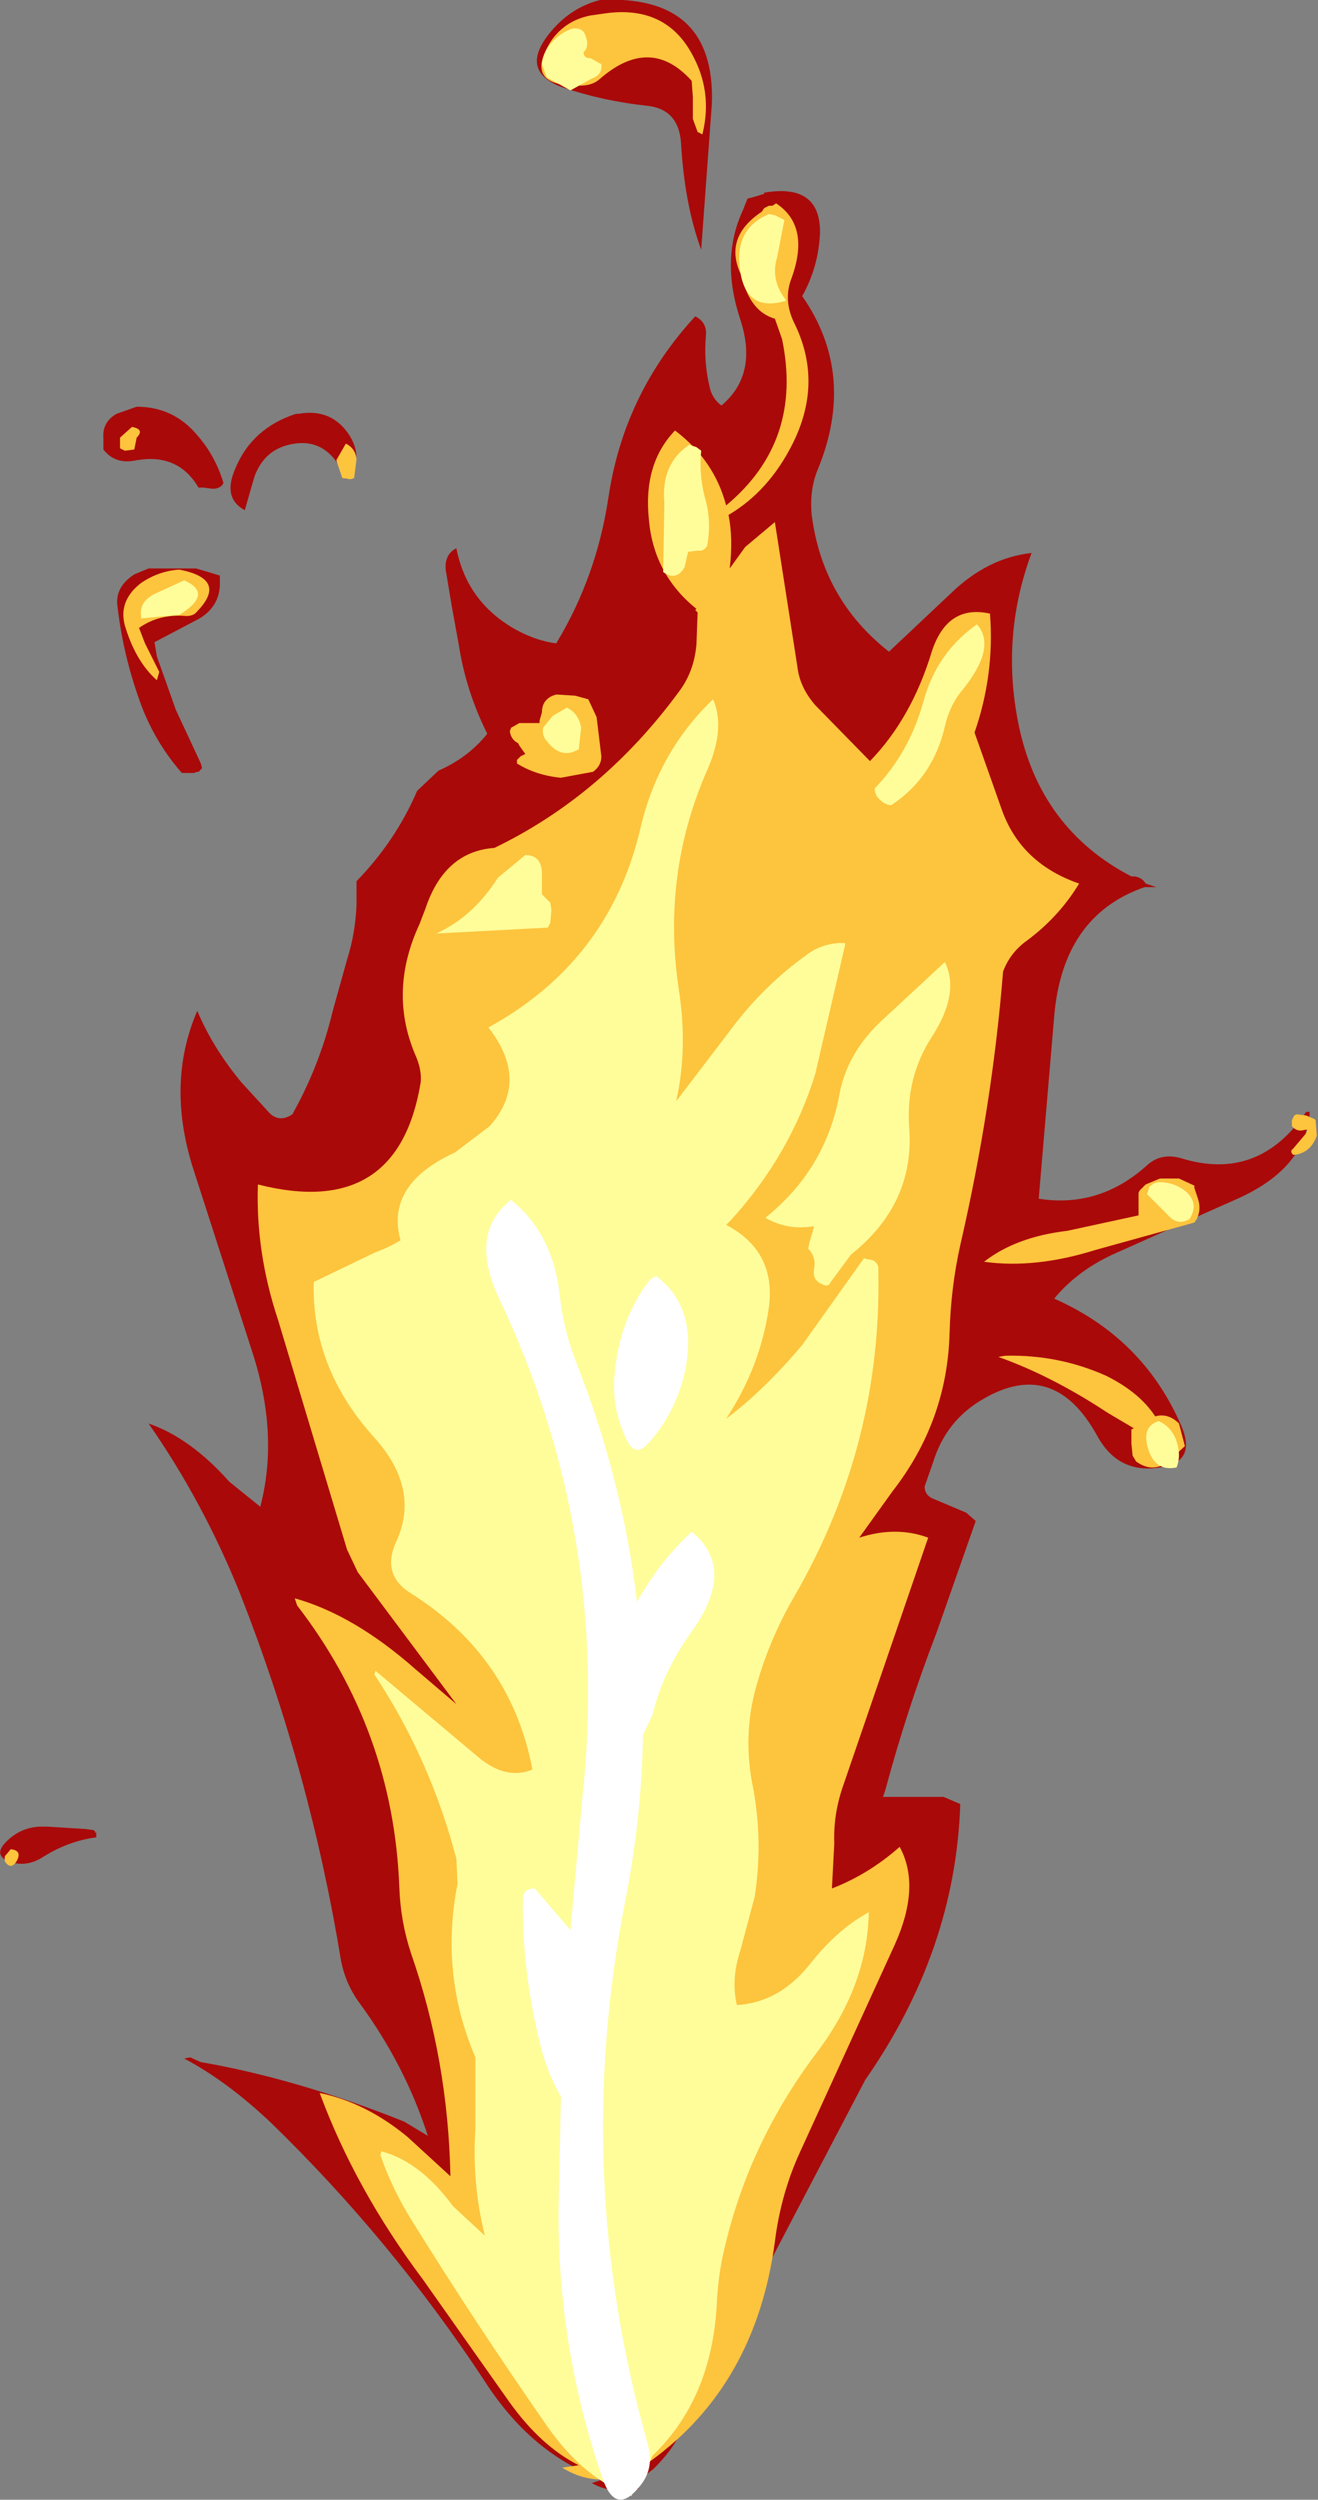 <?xml version="1.0" encoding="UTF-8" standalone="no"?>
<svg xmlns:ffdec="https://www.free-decompiler.com/flash" xmlns:xlink="http://www.w3.org/1999/xlink" ffdec:objectType="shape" height="105.1px" width="55.45px" xmlns="http://www.w3.org/2000/svg">
  <rect width="100%" height="100%" fill="#808080" stroke="none"/>
  <g transform="matrix(1.0, 0.0, 0.0, 1.0, 19.75, 151.4)">
    <path d="M3.45 -150.1 Q4.3 -151.1 5.5 -151.4 10.35 -151.65 10.2 -147.05 L9.75 -140.9 Q9.05 -142.8 8.9 -145.4 8.8 -146.8 7.5 -146.95 5.6 -147.15 3.85 -147.75 2.05 -148.45 3.45 -150.1 M11.5 -142.55 L11.7 -143.05 11.9 -143.1 12.4 -143.25 12.4 -143.3 Q14.75 -143.7 14.75 -141.65 14.7 -140.2 14.0 -138.95 16.3 -135.65 14.65 -131.65 14.3 -130.8 14.4 -129.75 14.85 -126.2 17.65 -124.0 L20.25 -126.45 Q21.8 -127.95 23.65 -128.15 22.35 -124.65 23.1 -120.95 24.0 -116.55 27.85 -114.55 L28.0 -114.55 Q28.3 -114.5 28.45 -114.25 L28.9 -114.1 28.4 -114.1 Q24.95 -112.9 24.6 -108.65 L23.95 -101.0 Q26.5 -100.6 28.5 -102.4 29.1 -102.95 29.95 -102.7 33.2 -101.7 35.2 -104.65 L35.35 -104.65 Q35.2 -102.25 32.2 -100.95 L30.85 -100.35 27.05 -98.65 Q25.55 -97.95 24.6 -96.8 28.35 -95.15 29.95 -91.45 30.55 -90.05 29.3 -89.75 27.35 -89.3 26.4 -91.05 24.6 -94.3 21.65 -92.6 20.05 -91.7 19.5 -89.9 L19.15 -88.9 Q19.15 -88.5 19.6 -88.35 L20.9 -87.8 21.3 -87.45 19.65 -82.75 Q18.4 -79.5 17.5 -76.15 L17.4 -75.85 19.95 -75.85 20.65 -75.55 Q20.45 -69.4 16.65 -63.95 L8.85 -49.05 Q8.5 -48.35 7.75 -47.6 L6.85 -46.9 7.15 -46.75 6.7 -46.8 Q5.95 -46.55 5.15 -47.0 L5.6 -47.15 Q2.6 -48.2 0.6 -51.35 -3.3 -57.25 -8.35 -62.15 -10.2 -63.9 -12.0 -64.85 L-11.75 -64.9 -11.3 -64.7 Q-7.25 -64.0 -2.75 -62.2 L-1.75 -61.6 Q-2.7 -64.55 -4.6 -67.15 -5.2 -67.95 -5.4 -68.95 -6.7 -76.9 -9.65 -84.4 -11.2 -88.25 -13.5 -91.55 -11.75 -90.95 -10.1 -89.1 L-8.8 -88.05 Q-8.0 -91.1 -9.15 -94.6 L-11.65 -102.35 Q-12.75 -105.9 -11.45 -108.9 -10.8 -107.35 -9.6 -105.9 L-8.5 -104.7 Q-8.05 -104.15 -7.45 -104.55 -6.3 -106.6 -5.75 -108.9 L-5.15 -111.05 Q-4.8 -112.15 -4.75 -113.35 L-4.75 -114.35 Q-3.1 -116.05 -2.2 -118.15 L-1.3 -119.0 Q-0.05 -119.55 0.75 -120.55 -0.15 -122.35 -0.45 -124.3 L-0.75 -125.95 -1.0 -127.45 Q-1.05 -128.1 -0.55 -128.35 -0.1 -126.05 2.0 -124.9 2.85 -124.45 3.65 -124.35 5.35 -127.15 5.85 -130.5 6.5 -134.85 9.5 -138.1 10.0 -137.85 9.95 -137.3 9.85 -136.2 10.1 -135.15 10.2 -134.65 10.6 -134.35 12.15 -135.65 11.4 -137.95 10.55 -140.5 11.5 -142.55 M-5.2 -131.25 Q-5.95 -133.1 -7.6 -132.7 -8.65 -132.45 -9.05 -131.35 L-9.45 -129.95 Q-10.4 -130.45 -9.85 -131.7 -9.15 -133.4 -7.3 -134.0 L-7.2 -134.0 Q-5.8 -134.25 -5.05 -133.1 -4.4 -132.05 -5.2 -131.25 M-15.4 -133.0 Q-15.45 -133.65 -14.85 -134.0 L-14.0 -134.3 Q-12.45 -134.3 -11.45 -133.1 -10.7 -132.25 -10.35 -131.1 L-10.4 -131.0 Q-10.55 -130.85 -10.8 -130.85 L-11.2 -130.9 -11.4 -130.9 Q-12.25 -132.35 -14.0 -132.05 -14.9 -131.85 -15.4 -132.5 L-15.4 -133.0 M-13.5 -127.5 L-11.5 -127.5 -10.5 -127.2 -10.5 -127.0 Q-10.45 -125.95 -11.35 -125.4 L-13.25 -124.4 -13.15 -123.8 -12.35 -121.55 -11.3 -119.3 -11.25 -119.1 -11.35 -119.0 Q-11.35 -118.95 -11.45 -118.95 L-11.6 -118.9 -12.1 -118.9 Q-13.15 -120.1 -13.75 -121.6 -14.55 -123.7 -14.8 -125.85 -14.95 -126.7 -14.1 -127.25 L-13.5 -127.5 M-15.8 -74.45 L-15.75 -74.4 -15.75 -74.35 -15.7 -74.35 -15.7 -74.2 -15.7 -74.15 Q-16.85 -74.0 -17.9 -73.35 -18.65 -72.85 -19.4 -73.15 -20.0 -73.4 -19.55 -73.9 -18.95 -74.55 -18.1 -74.6 L-17.75 -74.6 -16.15 -74.5 -15.8 -74.45" fill="#aa0909" fill-rule="evenodd" stroke="none"/>
    <path d="M5.8 -150.85 Q8.25 -151.15 9.35 -149.15 10.25 -147.55 9.8 -145.75 L9.6 -145.85 9.4 -146.4 9.4 -147.3 9.35 -148.0 Q7.6 -149.95 5.45 -148.05 5.15 -147.8 4.65 -147.8 2.2 -147.75 3.45 -149.7 4.05 -150.55 5.1 -150.75 L5.8 -150.85 M12.9 -142.85 Q14.35 -141.9 13.55 -139.7 13.2 -138.8 13.65 -137.85 14.9 -135.35 13.6 -132.75 12.6 -130.75 10.9 -129.75 11.1 -128.75 10.95 -127.5 L11.6 -128.4 12.85 -129.45 13.8 -123.35 Q13.9 -122.5 14.55 -121.75 L16.85 -119.4 Q18.6 -121.2 19.45 -124.0 20.1 -126.0 21.9 -125.6 22.1 -123.05 21.25 -120.6 L22.4 -117.35 Q23.2 -115.1 25.65 -114.25 24.8 -112.85 23.45 -111.85 22.75 -111.35 22.45 -110.55 22.0 -104.9 20.65 -99.05 20.25 -97.25 20.2 -95.35 20.1 -91.65 17.8 -88.7 L16.4 -86.75 Q17.95 -87.25 19.3 -86.75 L15.75 -76.4 Q15.3 -75.15 15.35 -73.9 L15.25 -72.0 Q16.8 -72.6 18.1 -73.75 19.0 -72.1 17.9 -69.65 L13.9 -60.9 Q13.1 -59.15 12.85 -57.15 12.05 -51.15 7.65 -47.95 L6.6 -47.35 7.1 -47.15 7.1 -47.1 6.05 -47.2 Q4.95 -47.0 3.9 -47.65 L4.6 -47.75 Q3.0 -48.55 1.65 -50.45 L-1.95 -55.55 Q-4.8 -59.35 -6.3 -63.4 -4.35 -63.0 -2.6 -61.55 L-0.8 -59.9 Q-0.9 -64.8 -2.45 -69.25 -2.9 -70.6 -2.95 -72.05 -3.2 -78.65 -7.25 -83.9 L-7.35 -84.2 Q-4.85 -83.5 -2.25 -81.2 L-0.55 -79.75 -4.7 -85.3 -5.15 -86.25 -8.05 -95.9 Q-9.0 -98.75 -8.9 -101.6 -3.0 -100.1 -2.05 -105.9 -2.0 -106.45 -2.3 -107.1 -3.4 -109.75 -2.1 -112.55 L-1.85 -113.2 Q-1.05 -115.6 1.05 -115.75 5.6 -117.95 8.8 -122.3 9.45 -123.15 9.55 -124.3 L9.6 -125.65 9.5 -125.75 9.55 -125.8 Q7.75 -127.25 7.55 -129.55 7.3 -131.9 8.65 -133.3 10.3 -132.05 10.8 -130.15 14.05 -132.85 13.15 -137.15 L12.85 -138.0 Q11.8 -138.3 11.45 -139.8 10.65 -141.4 12.3 -142.5 L12.4 -142.65 12.6 -142.75 12.75 -142.75 12.9 -142.85 M5.0 -122.0 L5.35 -121.25 5.55 -119.6 Q5.55 -119.2 5.2 -118.95 L3.85 -118.7 Q2.8 -118.8 2.0 -119.3 L2.0 -119.45 2.15 -119.6 2.35 -119.7 2.1 -120.05 2.05 -120.15 Q1.75 -120.3 1.7 -120.65 L1.75 -120.8 2.1 -121.0 2.95 -121.0 2.95 -121.1 3.05 -121.45 Q3.05 -121.95 3.5 -122.15 L3.65 -122.2 4.45 -122.15 5.0 -122.0 M28.15 -100.65 L28.15 -101.0 28.15 -101.25 28.2 -101.35 28.45 -101.6 29.05 -101.85 29.85 -101.85 30.5 -101.55 30.5 -101.45 30.65 -101.0 Q30.8 -100.55 30.6 -100.15 L30.5 -100.0 26.35 -98.85 Q23.8 -98.05 21.65 -98.35 23.0 -99.4 25.15 -99.65 L28.15 -100.3 28.15 -100.4 28.15 -100.65 M22.55 -94.4 Q24.8 -94.45 26.8 -93.55 28.2 -92.85 28.85 -91.85 29.4 -92.0 29.85 -91.55 L30.1 -90.6 29.4 -89.95 Q28.75 -89.45 28.05 -89.95 L27.9 -90.2 27.85 -90.7 27.85 -91.3 27.95 -91.35 26.85 -92.0 Q24.5 -93.55 22.25 -94.35 L22.55 -94.4 M35.6 -104.3 L35.65 -103.65 Q35.4 -102.95 34.75 -102.85 L34.65 -102.85 Q34.5 -103.0 34.65 -103.1 L35.2 -103.75 35.25 -103.9 35.15 -103.9 Q34.85 -103.8 34.65 -104.0 L34.6 -104.05 34.6 -104.3 34.7 -104.5 34.8 -104.55 35.2 -104.5 35.55 -104.35 35.6 -104.3 M-4.85 -131.3 L-5.0 -131.25 -5.35 -131.3 -5.6 -132.05 -5.2 -132.75 Q-4.8 -132.55 -4.75 -132.1 L-4.85 -131.3 M-14.1 -132.5 L-14.5 -132.45 -14.7 -132.55 -14.7 -133.0 -14.2 -133.45 Q-13.65 -133.35 -14.0 -133.0 L-14.1 -132.5 M-13.8 -126.9 Q-13.05 -127.4 -12.2 -127.45 -10.15 -127.05 -11.45 -125.7 -11.6 -125.5 -11.9 -125.5 -13.05 -125.6 -13.9 -125.0 L-13.65 -124.35 -13.05 -123.15 -13.15 -122.8 Q-14.0 -123.55 -14.45 -124.95 -14.85 -126.1 -13.8 -126.9 M-19.3 -73.65 Q-18.8 -73.6 -19.05 -73.15 -19.3 -72.75 -19.55 -73.15 L-19.55 -73.35 -19.3 -73.65" fill="#fdc43e" fill-rule="evenodd" stroke="none"/>
    <path d="M4.9 -149.85 Q5.05 -149.45 4.8 -149.2 4.8 -148.95 5.1 -148.95 L5.55 -148.7 Q5.6 -148.25 5.15 -148.1 L4.25 -147.6 3.25 -148.15 3.05 -148.7 Q3.1 -149.2 3.45 -149.6 3.85 -150.05 4.35 -150.2 4.8 -150.25 4.9 -149.85 M13.3 -138.75 Q11.45 -138.2 11.35 -140.45 11.3 -141.85 12.6 -142.4 L12.85 -142.35 13.15 -142.2 13.25 -142.15 12.95 -140.6 Q12.65 -139.65 13.3 -138.8 L13.3 -138.75 M9.75 -132.45 Q9.65 -131.5 9.9 -130.5 10.2 -129.5 10.0 -128.45 9.85 -128.2 9.6 -128.25 L9.2 -128.2 9.05 -127.55 Q8.7 -126.95 8.15 -127.35 L8.2 -130.25 Q8.05 -131.9 9.25 -132.7 L9.55 -132.6 9.75 -132.45 M3.25 -120.25 Q3.05 -120.45 3.1 -120.8 L3.5 -121.3 4.1 -121.65 Q4.6 -121.4 4.7 -120.8 L4.6 -119.9 Q3.85 -119.45 3.25 -120.25 M9.95 -118.9 Q8.1 -114.6 8.8 -109.85 9.2 -107.35 8.7 -105.1 L10.95 -108.05 Q12.35 -109.95 14.25 -111.3 14.8 -111.7 15.55 -111.75 L15.8 -111.75 15.8 -111.65 14.55 -106.25 Q13.5 -102.85 11.0 -100.1 L10.8 -99.9 Q12.9 -98.8 12.6 -96.45 12.25 -93.95 10.8 -91.75 12.4 -92.95 14.0 -94.85 L16.6 -98.5 16.75 -98.45 Q17.1 -98.45 17.2 -98.15 17.4 -90.7 13.65 -84.25 12.55 -82.35 12.0 -80.25 11.5 -78.25 11.95 -76.15 12.35 -73.9 12.0 -71.65 L11.4 -69.4 Q11.0 -68.2 11.25 -67.1 13.05 -67.2 14.35 -68.85 15.5 -70.3 16.8 -71.0 16.75 -67.95 14.65 -65.15 11.8 -61.4 10.75 -56.95 10.45 -55.75 10.4 -54.4 10.15 -50.5 7.7 -48.15 L7.55 -47.8 Q7.35 -47.4 7.05 -47.6 L6.45 -47.2 6.85 -46.45 Q4.85 -47.15 3.3 -49.35 0.3 -53.65 -2.4 -58.0 -3.25 -59.35 -3.75 -60.8 L-3.7 -60.95 Q-2.05 -60.5 -0.7 -58.65 L0.65 -57.4 Q0.1 -59.6 0.25 -61.9 L0.25 -64.9 Q-1.25 -68.4 -0.5 -72.2 L-0.55 -73.25 Q-1.65 -77.45 -4.0 -81.0 L-3.95 -81.15 0.4 -77.5 Q1.55 -76.55 2.65 -77.0 1.75 -81.75 -2.45 -84.4 -3.75 -85.2 -3.05 -86.65 -2.1 -88.8 -3.95 -90.9 -6.65 -93.85 -6.55 -97.5 L-3.95 -98.75 Q-3.4 -98.95 -2.9 -99.25 -3.55 -101.6 -0.6 -102.95 L0.85 -104.05 Q2.55 -105.95 0.8 -108.2 5.9 -111.0 7.2 -116.6 7.95 -119.8 10.25 -122.0 10.8 -120.75 9.95 -118.9 M20.75 -122.4 Q20.2 -121.75 20.0 -120.85 19.5 -118.7 17.75 -117.55 17.5 -117.55 17.3 -117.75 17.05 -117.95 17.05 -118.25 18.5 -119.75 19.1 -121.9 19.65 -123.95 21.35 -125.15 22.2 -124.2 20.75 -122.4 M30.15 -101.3 Q30.7 -100.8 30.3 -100.15 29.8 -99.85 29.4 -100.3 L28.5 -101.2 28.55 -101.3 28.6 -101.5 28.8 -101.65 29.0 -101.7 Q29.65 -101.7 30.15 -101.3 M19.45 -107.8 Q18.35 -106.1 18.5 -104.0 18.75 -100.8 16.05 -98.65 L15.2 -97.5 Q15.15 -97.35 15.0 -97.35 14.4 -97.5 14.5 -98.05 14.6 -98.55 14.25 -98.9 L14.3 -99.15 14.45 -99.65 14.5 -99.85 Q13.4 -99.65 12.45 -100.2 14.95 -102.2 15.55 -105.3 15.85 -107.05 17.25 -108.4 L20.0 -110.95 Q20.65 -109.65 19.45 -107.8 M3.4 -112.6 L3.3 -112.4 -1.4 -112.15 Q0.15 -112.85 1.2 -114.5 L2.35 -115.45 Q3.0 -115.45 3.05 -114.75 L3.05 -113.8 3.1 -113.75 3.25 -113.6 3.4 -113.45 3.45 -113.15 3.4 -112.6 M29.75 -89.7 Q28.75 -89.5 28.5 -90.7 28.35 -91.45 29.0 -91.65 29.55 -91.4 29.75 -90.8 29.95 -90.2 29.75 -89.7 M-13.8 -125.4 Q-13.95 -126.1 -13.2 -126.45 L-12.0 -127.0 Q-10.75 -126.45 -12.2 -125.55 L-13.8 -125.4" fill="#fefd9a" fill-rule="evenodd" stroke="none"/>
    <path d="M7.85 -97.75 Q9.65 -96.4 9.05 -93.65 8.65 -92.0 7.6 -90.8 6.95 -90.0 6.55 -91.0 6.0 -92.2 6.1 -93.55 6.3 -95.95 7.6 -97.6 L7.85 -97.75 M1.75 -100.95 Q3.5 -99.55 3.8 -96.95 3.95 -95.5 4.5 -94.1 6.45 -89.15 7.05 -84.05 8.0 -85.75 9.35 -87.0 11.25 -85.45 9.35 -82.8 8.15 -81.15 7.7 -79.3 L7.3 -78.45 Q7.25 -75.0 6.55 -71.45 4.3 -59.9 7.5 -48.65 7.8 -47.6 7.15 -46.85 6.15 -45.6 5.6 -47.2 3.7 -52.7 3.75 -58.55 L3.85 -63.25 Q3.3 -64.2 3.0 -65.35 2.2 -68.55 2.25 -71.55 2.25 -72.0 2.75 -72.0 L4.25 -70.25 4.75 -75.8 Q5.95 -86.9 1.25 -96.8 -0.05 -99.55 1.75 -100.95" fill="#ffffff" fill-rule="evenodd" stroke="none"/>
  </g>
</svg>
